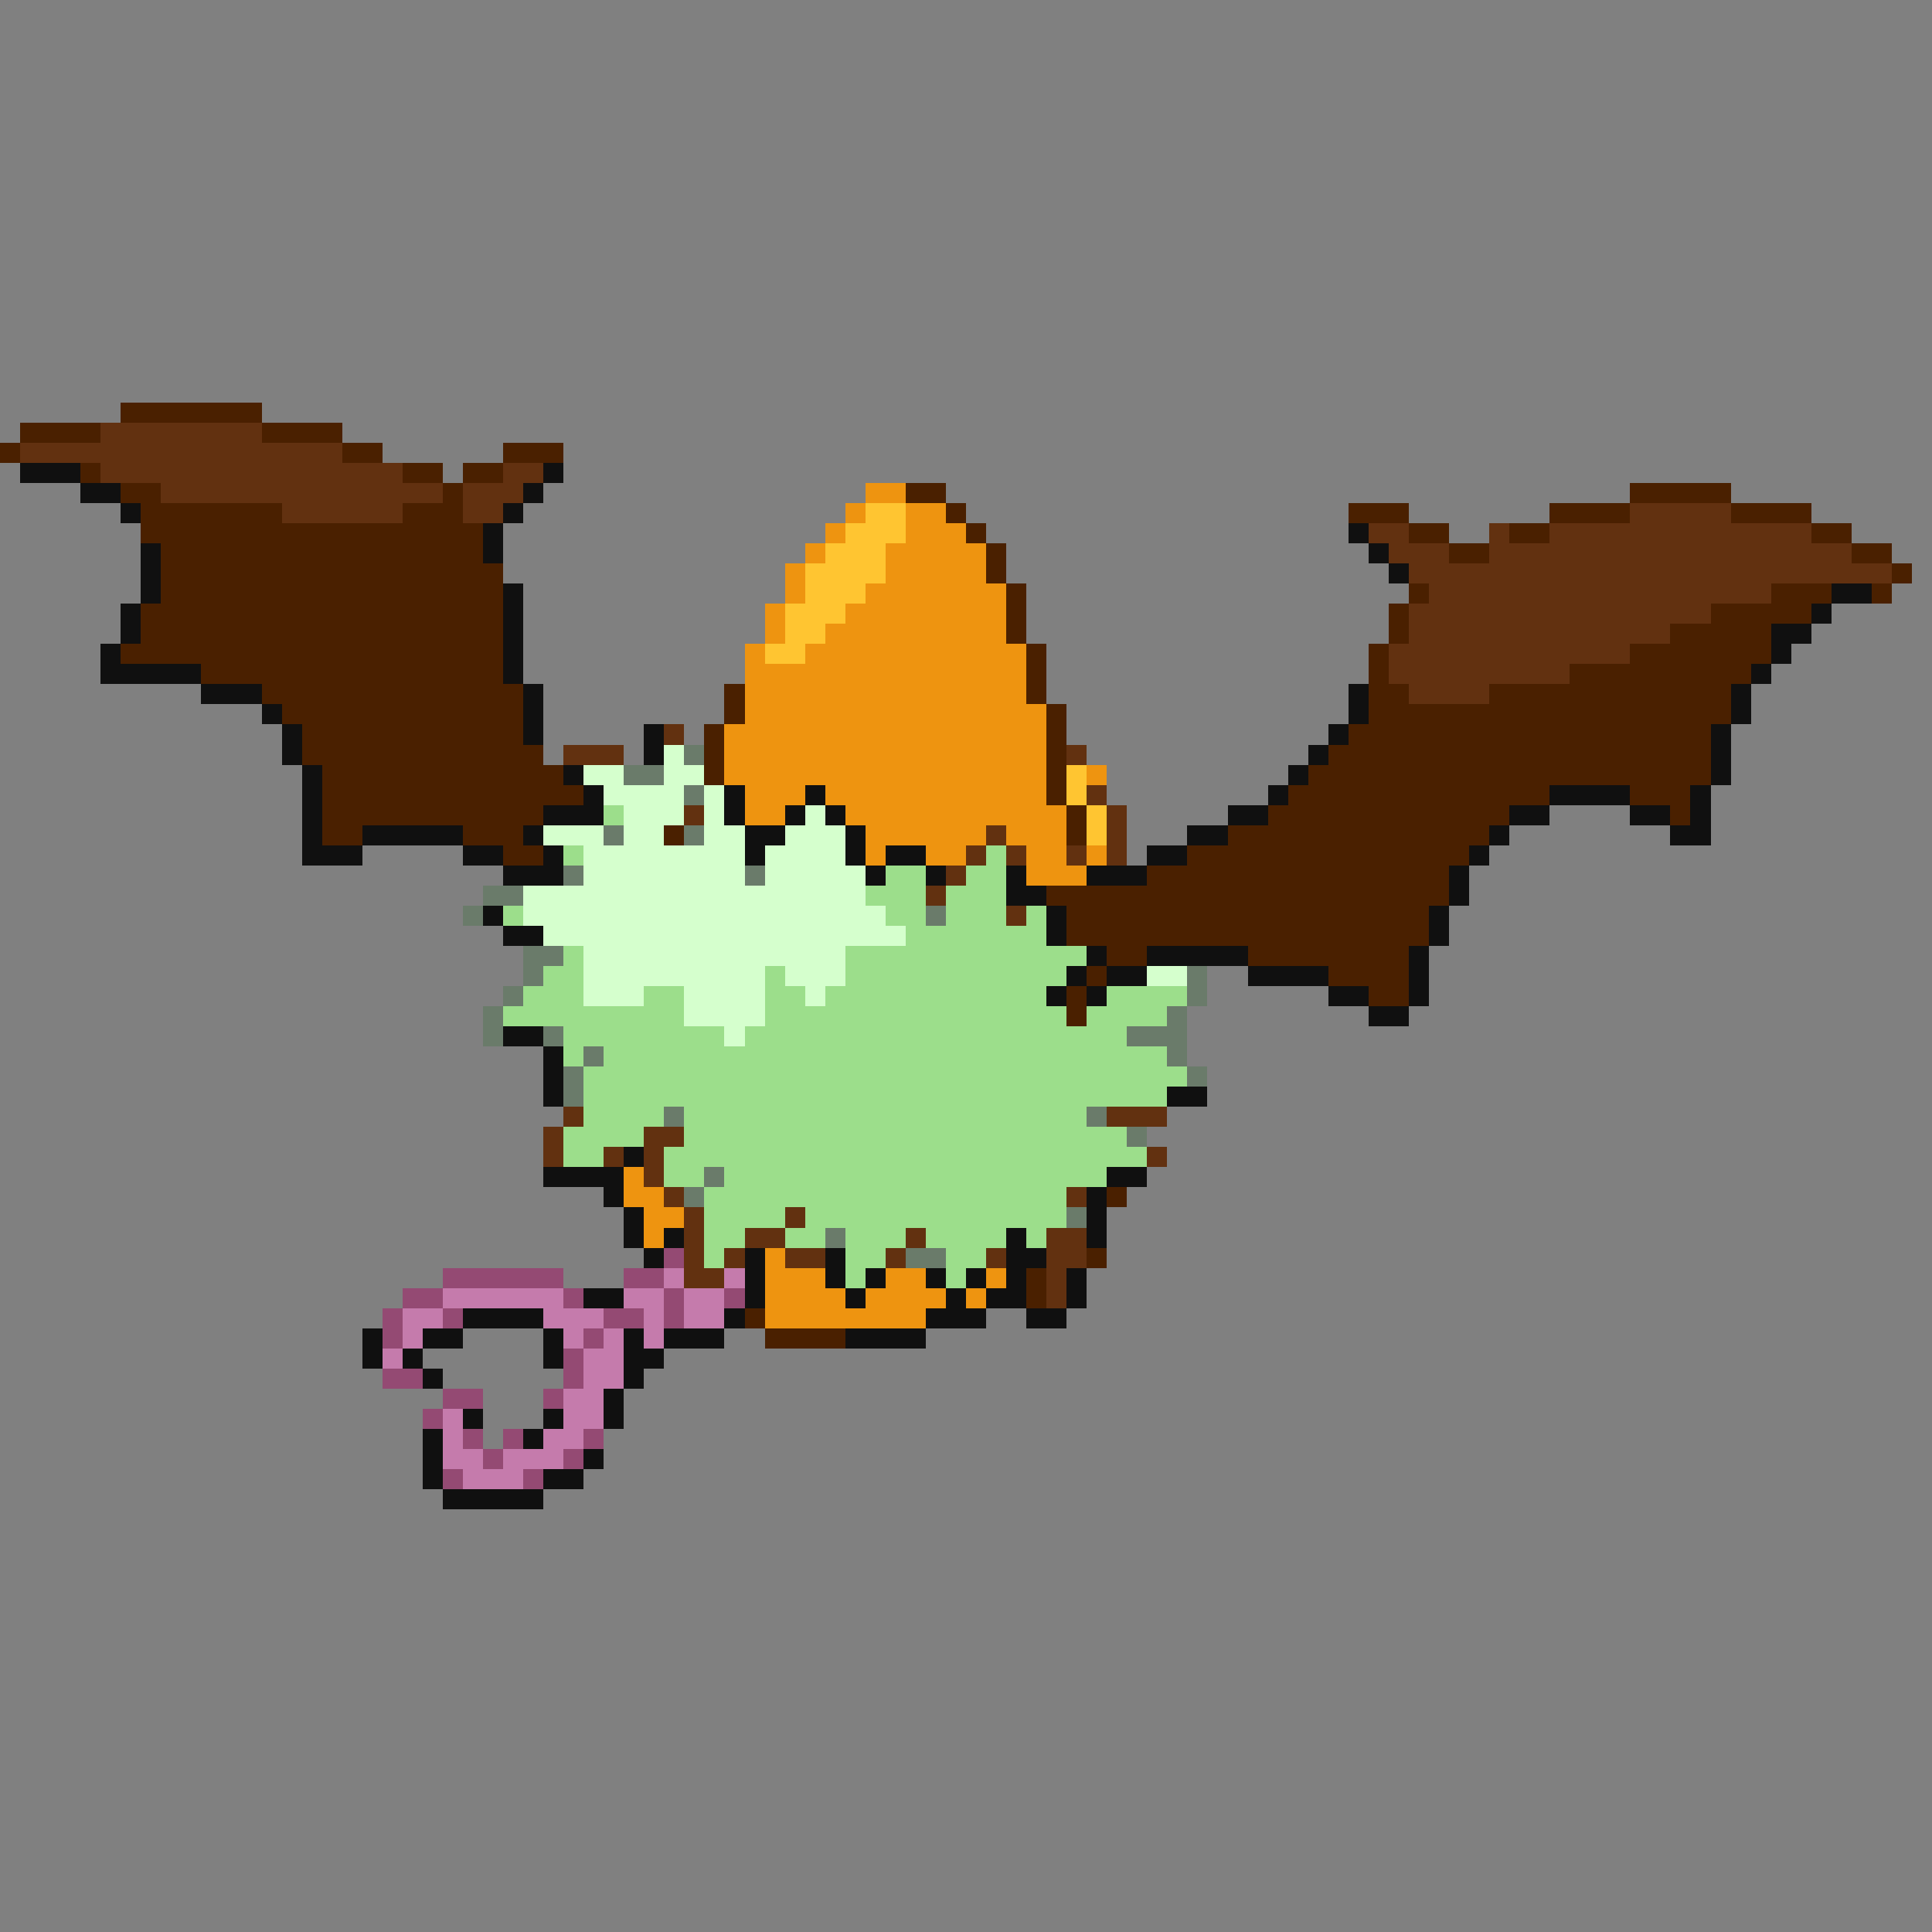 <svg xmlns="http://www.w3.org/2000/svg" viewBox="0 -0.5 96 96" shape-rendering="crispEdges">
<rect x="0" y="-0.5" width="96" height="96" fill="#808080" stroke="none"/>
<path stroke="#4a2000" d="M6 20h7M1 21h4M13 21h4M0 22h1M17 22h2M25 22h3M4 23h1M20 23h2M23 23h2M6 24h2M22 24h1M45 24h2M81 24h5M7 25h7M20 25h3M47 25h1M67 25h3M77 25h4M86 25h4M7 26h17M48 26h1M70 26h2M75 26h2M90 26h2M8 27h16M49 27h1M72 27h2M92 27h2M8 28h17M49 28h1M94 28h1M8 29h17M50 29h1M70 29h1M88 29h3M93 29h1M7 30h18M50 30h1M69 30h1M85 30h5M7 31h18M50 31h1M69 31h1M83 31h5M6 32h19M51 32h1M68 32h1M81 32h7M10 33h15M51 33h1M68 33h1M78 33h9M13 34h13M36 34h1M51 34h1M68 34h2M74 34h12M14 35h12M36 35h1M52 35h1M68 35h18M15 36h11M35 36h1M52 36h1M67 36h18M15 37h12M35 37h1M52 37h1M66 37h19M16 38h12M35 38h1M52 38h1M65 38h20M16 39h13M52 39h1M64 39h13M81 39h3M16 40h11M53 40h1M63 40h12M83 40h1M16 41h2M23 41h3M33 41h1M53 41h1M61 41h13M25 42h2M59 42h14M57 43h15M52 44h20M53 45h18M53 46h18M55 47h2M62 47h8M54 48h1M66 48h4M53 49h1M68 49h2M53 50h1M55 59h1M54 62h1M51 63h1M51 64h1M37 65h1M38 66h4" />
<path stroke="#623110" d="M5 21h8M1 22h16M5 23h15M25 23h2M8 24h14M23 24h3M14 25h6M23 25h2M81 25h5M68 26h2M74 26h1M77 26h13M69 27h3M74 27h18M70 28h24M71 29h17M70 30h15M70 31h13M69 32h12M69 33h9M70 34h4M33 36h1M28 37h3M53 37h1M54 39h1M34 40h1M55 40h1M49 41h1M55 41h1M48 42h1M50 42h1M53 42h1M55 42h1M47 43h1M46 44h1M50 45h1M28 55h1M55 55h3M27 56h1M32 56h2M27 57h1M30 57h1M32 57h1M57 57h1M32 58h1M33 59h1M53 59h1M34 60h1M39 60h1M34 61h1M37 61h2M45 61h1M52 61h2M34 62h1M36 62h1M39 62h2M44 62h1M49 62h1M52 62h2M34 63h2M52 63h1M52 64h1" />
<path stroke="#101010" d="M1 23h3M27 23h1M4 24h2M26 24h1M6 25h1M25 25h1M24 26h1M67 26h1M7 27h1M24 27h1M68 27h1M7 28h1M69 28h1M7 29h1M25 29h1M91 29h2M6 30h1M25 30h1M90 30h1M6 31h1M25 31h1M88 31h2M5 32h1M25 32h1M88 32h1M5 33h5M25 33h1M87 33h1M10 34h3M26 34h1M67 34h1M86 34h1M13 35h1M26 35h1M67 35h1M86 35h1M14 36h1M26 36h1M32 36h1M66 36h1M85 36h1M14 37h1M32 37h1M65 37h1M85 37h1M15 38h1M28 38h1M64 38h1M85 38h1M15 39h1M29 39h1M36 39h1M40 39h1M63 39h1M77 39h4M84 39h1M15 40h1M27 40h3M36 40h1M39 40h1M41 40h1M61 40h2M75 40h2M81 40h2M84 40h1M15 41h1M18 41h5M26 41h1M37 41h2M42 41h1M59 41h2M74 41h1M83 41h2M15 42h3M23 42h2M27 42h1M37 42h1M42 42h1M44 42h2M57 42h2M73 42h1M25 43h3M43 43h1M46 43h1M50 43h1M54 43h3M72 43h1M50 44h2M72 44h1M24 45h1M52 45h1M71 45h1M25 46h2M52 46h1M71 46h1M54 47h1M57 47h5M70 47h1M53 48h1M55 48h2M62 48h4M70 48h1M52 49h1M54 49h1M66 49h2M70 49h1M68 50h2M25 51h2M27 52h1M27 53h1M27 54h1M58 54h2M31 57h1M27 58h4M55 58h2M30 59h1M54 59h1M31 60h1M54 60h1M31 61h1M33 61h1M50 61h1M54 61h1M32 62h1M37 62h1M41 62h1M50 62h2M37 63h1M41 63h1M43 63h1M46 63h1M48 63h1M50 63h1M53 63h1M29 64h2M37 64h1M42 64h1M47 64h1M49 64h2M53 64h1M23 65h4M36 65h1M46 65h3M51 65h2M18 66h1M21 66h2M27 66h1M31 66h1M33 66h3M42 66h4M18 67h1M20 67h1M27 67h1M31 67h2M21 68h1M31 68h1M30 69h1M23 70h1M27 70h1M30 70h1M21 71h1M26 71h1M21 72h1M29 72h1M21 73h1M27 73h2M22 74h5" />
<path stroke="#ee9410" d="M43 24h2M42 25h1M45 25h2M41 26h1M45 26h3M40 27h1M44 27h5M39 28h1M44 28h5M39 29h1M43 29h7M38 30h1M42 30h8M38 31h1M41 31h9M37 32h1M40 32h11M37 33h14M37 34h14M37 35h15M36 36h16M36 37h16M36 38h16M54 38h1M37 39h3M41 39h11M37 40h2M42 40h11M43 41h6M50 41h3M43 42h1M46 42h2M51 42h2M54 42h1M51 43h3M31 58h1M31 59h2M32 60h2M32 61h1M38 62h1M38 63h3M44 63h2M49 63h1M38 64h4M43 64h4M48 64h1M38 65h8" />
<path stroke="#ffc531" d="M43 25h2M42 26h3M41 27h3M40 28h4M40 29h3M39 30h3M39 31h2M38 32h2M53 38h1M53 39h1M54 40h1M54 41h1" />
<path stroke="#d5ffcd" d="M33 37h1M29 38h2M33 38h2M30 39h4M35 39h1M31 40h3M35 40h1M40 40h1M27 41h3M31 41h2M35 41h2M39 41h3M29 42h8M38 42h4M29 43h8M38 43h5M26 44h17M26 45h18M27 46h18M29 47h13M29 48h9M39 48h3M57 48h2M29 49h3M34 49h4M40 49h1M34 50h4M36 51h1" />
<path stroke="#6a7b6a" d="M34 37h1M31 38h2M34 39h1M30 41h1M34 41h1M28 43h1M37 43h1M24 44h2M23 45h1M46 45h1M26 47h2M26 48h1M59 48h1M25 49h1M59 49h1M24 50h1M58 50h1M24 51h1M27 51h1M56 51h3M29 52h1M58 52h1M28 53h1M59 53h1M28 54h1M33 55h1M54 55h1M56 56h1M35 58h1M34 59h1M53 60h1M41 61h1M45 62h2" />
<path stroke="#9cde8b" d="M30 40h1M28 42h1M49 42h1M44 43h2M48 43h2M43 44h3M47 44h3M25 45h1M44 45h2M47 45h3M51 45h1M45 46h7M28 47h1M42 47h12M27 48h2M38 48h1M42 48h11M26 49h3M32 49h2M38 49h2M41 49h11M55 49h4M25 50h9M38 50h15M54 50h4M28 51h8M37 51h19M28 52h1M30 52h28M29 53h30M29 54h29M29 55h4M34 55h20M28 56h4M34 56h22M28 57h2M33 57h24M33 58h2M36 58h19M35 59h18M35 60h4M40 60h13M35 61h2M39 61h2M42 61h3M46 61h4M51 61h1M35 62h1M42 62h2M47 62h2M42 63h1M47 63h1" />
<path stroke="#944a73" d="M33 62h1M22 63h6M31 63h2M20 64h2M28 64h1M33 64h1M36 64h1M19 65h1M22 65h1M30 65h2M33 65h1M19 66h1M29 66h1M28 67h1M19 68h2M28 68h1M22 69h2M27 69h1M21 70h1M23 71h1M25 71h1M29 71h1M24 72h1M28 72h1M22 73h1M26 73h1" />
<path stroke="#c57bac" d="M33 63h1M36 63h1M22 64h6M31 64h2M34 64h2M20 65h2M27 65h3M32 65h1M34 65h2M20 66h1M28 66h1M30 66h1M32 66h1M19 67h1M29 67h2M29 68h2M28 69h2M22 70h1M28 70h2M22 71h1M27 71h2M22 72h2M25 72h3M23 73h3" />
</svg>
